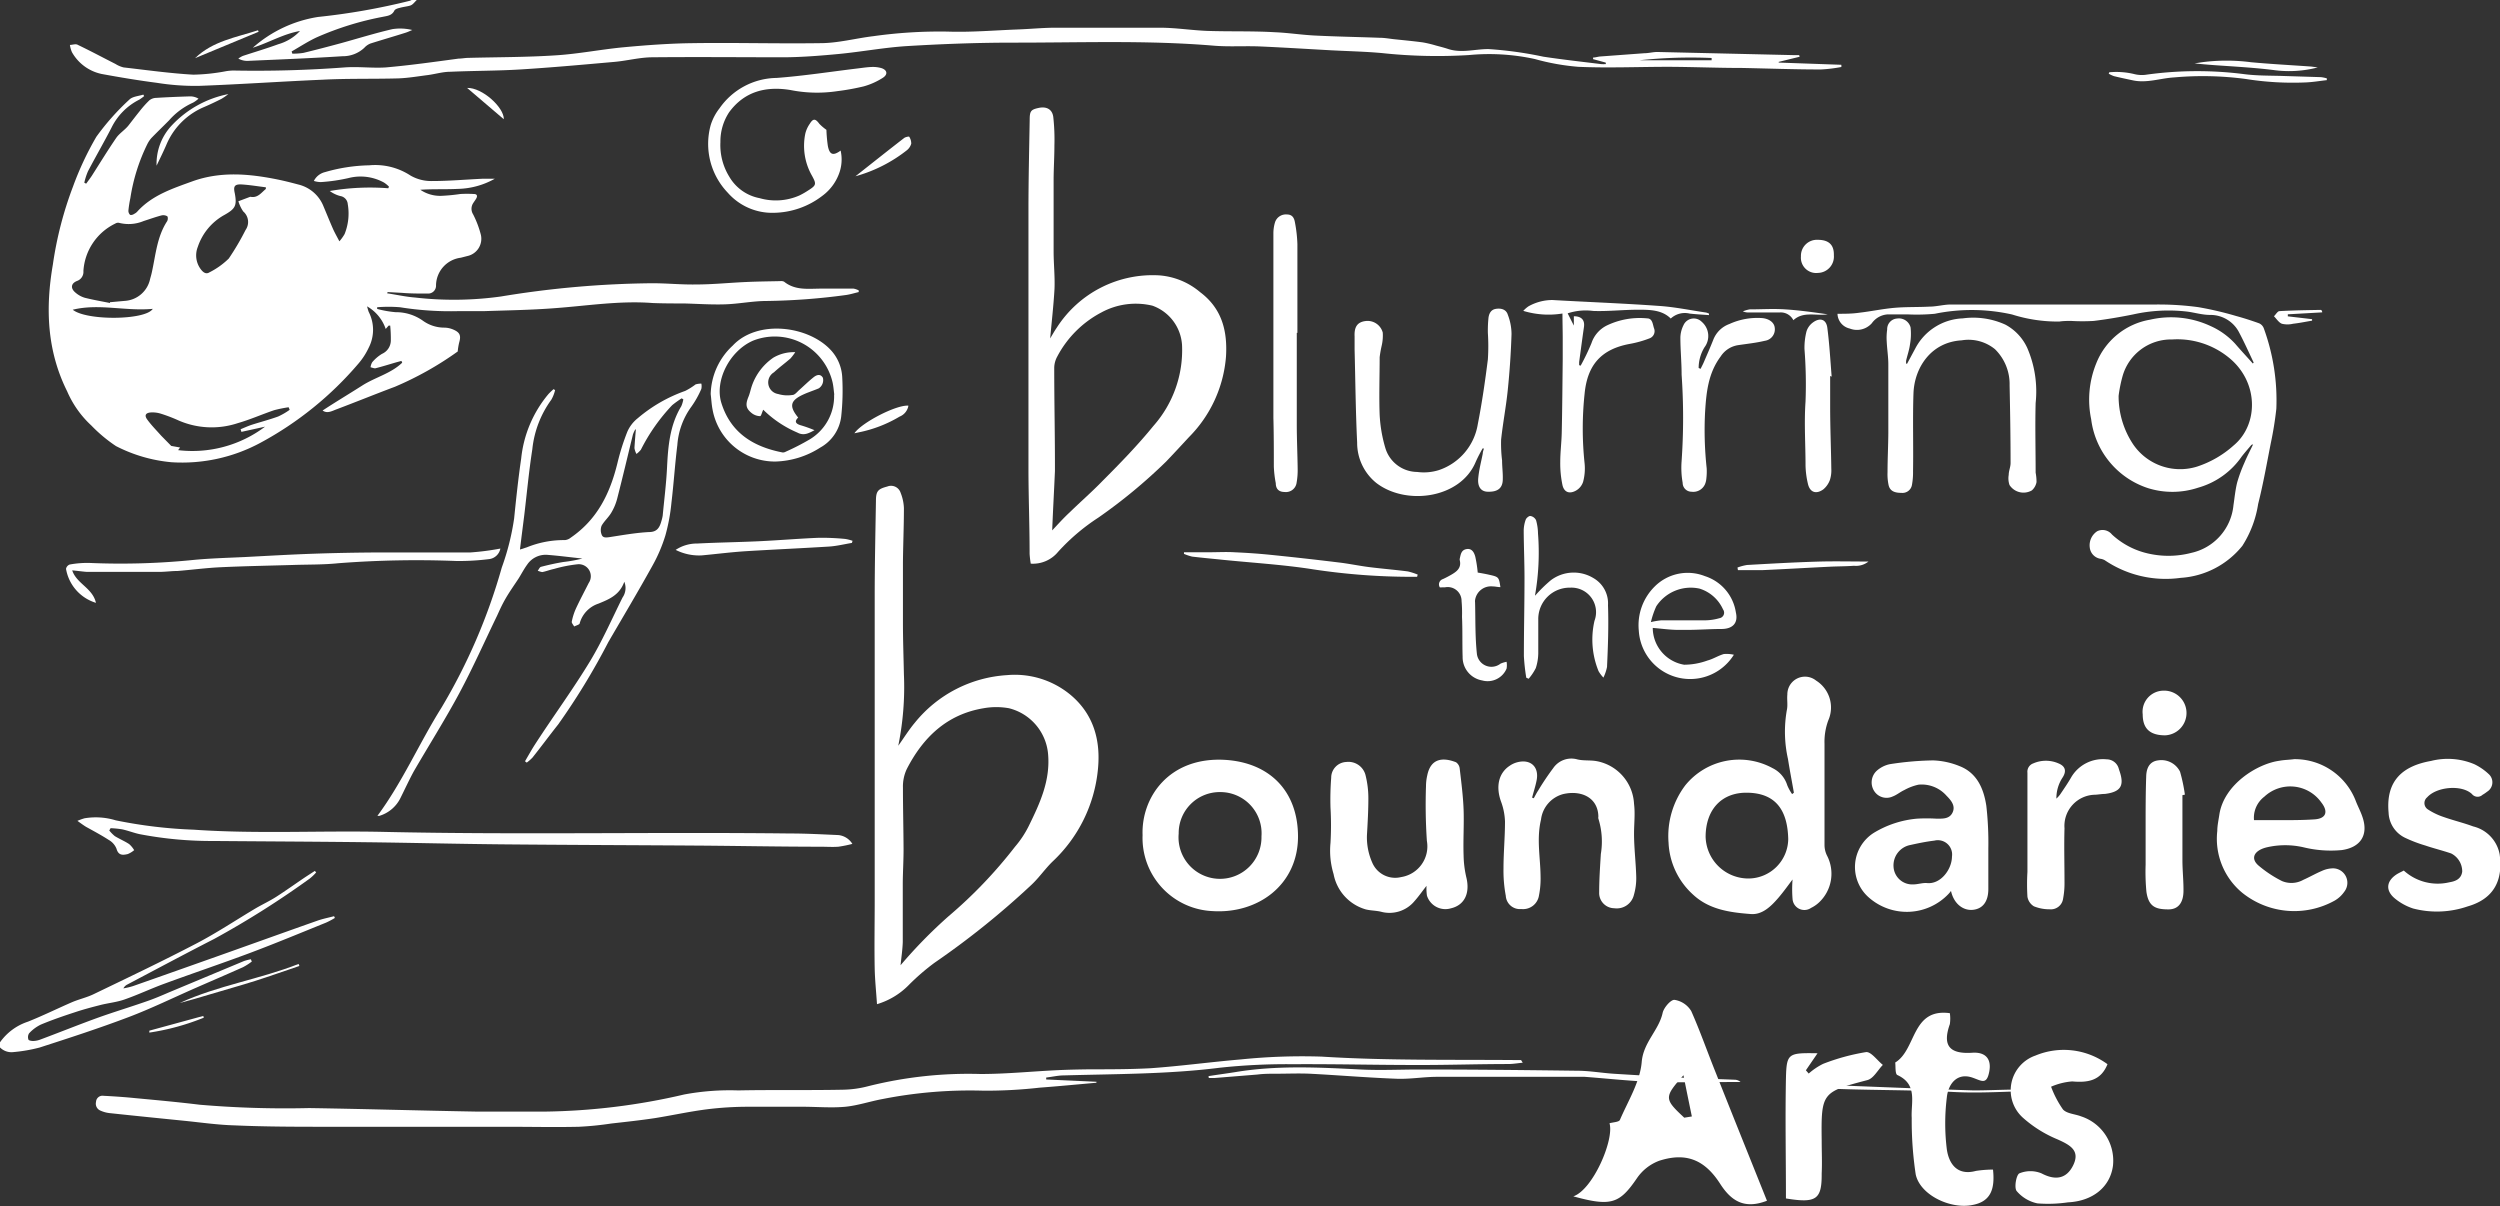 <?xml version="1.0" standalone="yes"?>
<svg xmlns="http://www.w3.org/2000/svg" viewBox="0 0 283.24 136.65">
  <rect x="0" y="0" width="283.24" height="136.65" fill="#333333" stroke="none"/>
  <defs>
    <style>
      path {
        fill: #fff;
      }
    </style>
    </defs>
  <g id="Layer_1" data-name="Layer 1">
    <path d="M270.33,767.45c2.21-.74,4.66-6.42,4.1-8.28.41-.12,1.07-.13,1.18-.38.93-2.16,2.28-4.31,2.47-6.56s1.93-3.57,2.37-5.56c.13-.6.93-1.52,1.35-1.48a2.7,2.7,0,0,1,1.89,1.27c1,2.25,1.82,4.6,2.74,6.89,1.91,4.82,3.85,9.63,5.84,14.6-2.59,1-4.07,0-5.31-1.93-1.75-2.72-3.85-3.57-6.87-2.61a5.29,5.29,0,0,0-2.56,2C275.57,768.27,274.63,768.64,270.33,767.45Zm12.57-8.91.86-.14c-.31-1.5-.62-3-.95-4.67C280.6,756.23,280.61,756.41,282.9,758.54Z" transform="translate(-92.08 -631.91)"/>
    <path d="M317.88,764.42c.23,2.15-.22,3.6-2.28,4-2.53.54-6-1.13-6.48-3.47a41,41,0,0,1-.45-6.39c-.1-1.75.7-3.78-1.62-4.85-.28-.12-.19-1-.25-1.42,2.42-1.47,1.82-6.18,6.19-5.59a4.24,4.24,0,0,1,0,1.24c-.88,2.48,0,3.41,2.56,3.24,1.43-.09,2.2.65,1.9,2.17s-.87,1-1.93.64c-1.71-.57-2.71.72-2.87,2.24a23.85,23.85,0,0,0,0,5.91c.24,1.62,1.17,3,3.29,2.43A12.93,12.93,0,0,1,317.88,764.42Z" transform="translate(-92.08 -631.91)"/>
    <path d="M330.85,752.48c-.75,1.87-2.21,2.11-4,1.95a7.43,7.43,0,0,0-2.39.6,11.27,11.27,0,0,0,1.35,2.58c.44.48,1.36.51,2.05.78a5.28,5.28,0,0,1,3.61,5.6c-.32,2.4-2.28,4-5.09,4.14a15.51,15.51,0,0,1-3.46.12,4.2,4.2,0,0,1-2.36-1.4c-.3-.37-.05-1.81.3-2a3.29,3.29,0,0,1,2.52,0c1.57.83,2.81.61,3.56-.87.87-1.72-.33-2.35-1.79-3a13.76,13.76,0,0,1-3.93-2.48,4.17,4.17,0,0,1,1.47-7A8.36,8.36,0,0,1,330.85,752.48Z" transform="translate(-92.08 -631.91)"/>
    <path d="M294.42,767.69c0-4.6-.09-9.1,0-13.6.07-2.87.25-2.9,3.58-2.85l-1.32,1.93.32.37a7.42,7.42,0,0,1,1.63-1.1,24,24,0,0,1,4.86-1.33c.57-.07,1.27.94,1.91,1.45-.58.59-1.06,1.54-1.75,1.72-5.15,1.35-5.25,1.42-5.18,6.85,0,1.25.06,2.49,0,3.73C298.49,767.79,297.89,768.26,294.42,767.69Z" transform="translate(-92.08 -631.91)"/>
    <g id="yQjEOB.tif">
      <g>
        <path d="M92.08,750a6.26,6.26,0,0,1,3.17-2.34c1.7-.68,3.34-1.49,5-2.21.8-.34,1.67-.53,2.45-.91,3.9-1.88,7.81-3.74,11.64-5.74,2.32-1.21,4.5-2.67,6.74-4,.76-.44,1.55-.81,2.29-1.28,1.12-.72,2.19-1.49,3.29-2.23l1.09-.71.15.17a5.36,5.36,0,0,1-.73.7,101.91,101.91,0,0,1-10.81,6.83c-3.3,1.69-6.57,3.44-9.85,5.17a1,1,0,0,0-.45.44,7.87,7.87,0,0,0,1.09-.26q4.92-1.73,9.82-3.47c3.69-1.31,7.38-2.64,11.07-3.94.62-.22,1.26-.34,1.89-.51l.09.2a9.12,9.12,0,0,1-1,.53c-2.84,1.15-5.68,2.33-8.55,3.41-3.23,1.21-6.5,2.31-9.74,3.5-1.54.56-3,1.26-4.58,1.81-.87.3-1.82.39-2.72.62s-1.89.49-2.82.8c-1.32.43-2.63.88-3.9,1.41a4.45,4.45,0,0,0-1.34,1,.81.81,0,0,0-.07.69c0,.11.37.18.56.17a2.49,2.49,0,0,0,.81-.17c2.17-.81,4.33-1.68,6.51-2.47,1.82-.65,3.67-1.21,5.5-1.85.85-.29,1.67-.64,2.5-1l8.55-3.57a6.2,6.2,0,0,1,.77-.2l.11.26a6.87,6.87,0,0,1-1,.64c-1.79.8-3.59,1.57-5.39,2.36-2.51,1.1-5,2.32-7.56,3.29-3.32,1.26-6.71,2.36-10.09,3.45a17.7,17.7,0,0,1-3,.52,1.82,1.82,0,0,1-1.59-.64Z" transform="translate(-92.08 -631.91)"/>
        <path d="M139.3,631.91c-.23.21-.42.5-.69.61s-.83.16-1.24.28c-.22.05-.52.14-.61.31-.28.58-.82.6-1.33.71a34.25,34.25,0,0,0-7.49,2.33c-1,.47-1.88,1.05-2.82,1.59l.08.25a7.48,7.48,0,0,0,1.26-.09c1.45-.35,2.89-.73,4.33-1.12,1.91-.53,3.82-1.12,5.75-1.57a5.76,5.76,0,0,1,2.25.1c-.25.1-.49.22-.74.3-1.32.42-2.64.8-4,1.23a1.89,1.89,0,0,0-.7.49,3.54,3.54,0,0,1-2.46.95c-3.6.23-7.2.37-10.81.53a2.18,2.18,0,0,1-1-.26,2.61,2.61,0,0,1,.53-.31c1.34-.44,2.69-.84,4-1.32a5.36,5.36,0,0,0,2.46-1.5c-1.89.33-3.55,1.33-5.35,1.9a14.51,14.51,0,0,1,7.4-3.49A75,75,0,0,0,138.51,632a2.39,2.39,0,0,0,.28-.13Z" transform="translate(-92.08 -631.91)"/>
        <path d="M135.94,665.14c1.06.16,2.12.4,3.18.48a38.55,38.55,0,0,0,9.72-.12A110.4,110.4,0,0,1,166,664c1.65,0,3.29.17,4.94.14,1.9,0,3.79-.2,5.69-.28,1.28-.06,2.56-.07,3.85-.1a.85.85,0,0,1,.43.06c1.24,1,2.69.8,4.12.79,1.25,0,2.51,0,3.76,0a2.1,2.1,0,0,1,.58.2V665c-.47.11-.94.26-1.42.33a73.37,73.37,0,0,1-9,.68c-1.58,0-3.15.33-4.73.38s-3.1-.06-4.65-.1c-1.2,0-2.39,0-3.58-.05-3.69-.28-7.33.31-11,.58-2.68.21-5.37.25-8.06.34-1,0-1.93,0-2.89,0a36,36,0,0,1-6.64-.44,16,16,0,0,0-2.59,0l0,.19a11.86,11.86,0,0,0,2.1.37,5.25,5.25,0,0,1,3.13,1,4.16,4.16,0,0,0,2.4.75,2.64,2.64,0,0,1,1,.22c.76.33.89.68.66,1.48a6.66,6.66,0,0,0-.16,1,36.84,36.84,0,0,1-7.12,4c-2.24.84-4.45,1.74-6.68,2.58-.47.18-1,.48-1.51.11,1.52-1,3-1.88,4.49-2.83s3.24-1.35,4.53-2.59l-.09-.2-.59.16c-.79.23-1.58.48-2.38.68-.16,0-.35-.08-.53-.12a1.53,1.53,0,0,1,.19-.57,4.52,4.52,0,0,1,1.11-.95,1.67,1.67,0,0,0,1-1.53,15.55,15.55,0,0,0-.07-1.67l-.18,0-.33.38a4.7,4.7,0,0,0-2.11-2.56,6.22,6.22,0,0,0,.18.62,4.43,4.43,0,0,1,0,4.07,7.87,7.87,0,0,1-1.14,1.77,38.69,38.69,0,0,1-11.13,9,18.69,18.69,0,0,1-10.06,2.2,17.08,17.08,0,0,1-6.3-1.83,16.83,16.83,0,0,1-2.79-2.33,11.42,11.42,0,0,1-2.74-3.87c-2.3-4.61-2.47-9.43-1.62-14.37a41.39,41.39,0,0,1,2.28-8.83A35,35,0,0,1,103,647.4a27.9,27.9,0,0,1,3.73-4.2c.36-.36,1-.39,1.59-.57l.09.17a5.52,5.52,0,0,1-.55.4,7,7,0,0,0-3.14,3.16c-.86,1.67-1.8,3.29-2.67,4.95a7.31,7.31,0,0,0-.42,1.3l.21.11c.22-.3.44-.59.64-.89.92-1.44,1.81-2.9,2.77-4.3.37-.53,1-.91,1.39-1.41s.83-1.08,1.26-1.61a11.64,11.64,0,0,1,1.1-1.23,1.26,1.26,0,0,1,.76-.28c1.27-.08,2.54-.13,3.81-.17a1.83,1.83,0,0,1,1,.26,3.25,3.25,0,0,1-.62.45,7.91,7.91,0,0,0-2.71,2c-.66.67-1.34,1.32-2,2a3.25,3.25,0,0,0-.46.68,21,21,0,0,0-1.93,6.13,13,13,0,0,0-.22,1.39.63.63,0,0,0,.18.5c.11.07.35,0,.51-.12a1.06,1.06,0,0,0,.35-.28c1.69-1.84,4-2.58,6.22-3.39,3.17-1.14,6.39-.86,9.61-.21.79.16,1.57.36,2.36.57a4.1,4.1,0,0,1,2.88,2.5c.36.85.7,1.7,1.07,2.54.19.42.42.83.72,1.4a5,5,0,0,0,.59-.82,6.23,6.23,0,0,0,.36-3.39,1,1,0,0,0-.85-.92,3.52,3.52,0,0,1-1.19-.57,26.81,26.81,0,0,1,6.63-.31l.08-.18a3.09,3.09,0,0,0-.57-.47,5.5,5.5,0,0,0-4-.51,19.57,19.57,0,0,1-3.16.46,2.7,2.7,0,0,1-.78-.13,1.92,1.92,0,0,1,1.26-1,19.15,19.15,0,0,1,5-.77,7.3,7.3,0,0,1,4.69,1.16,4.67,4.67,0,0,0,2.42.62c1.92,0,3.84-.17,5.75-.26.42,0,.84,0,1.38,0a8.89,8.89,0,0,1-4.18,1.15c-1.41.07-2.83,0-4.26.1a4,4,0,0,0,2.33.69,20.7,20.7,0,0,0,2.2-.21,13,13,0,0,1,1.53,0c.41,0,.44.26.24.57s-.22.32-.32.48a1.17,1.17,0,0,0,0,1.25,11.2,11.2,0,0,1,.88,2.32,2,2,0,0,1-1.54,2.41l-.74.19a3.2,3.2,0,0,0-2.8,3.12.89.89,0,0,1-.92.94c-1,0-2,0-2.93-.08L136,665Zm-31.4,1.1,0-.09,1.66-.15a3.13,3.13,0,0,0,2.89-2.5c.06-.22.13-.45.18-.68.45-2,.58-4.06,1.74-5.84.1-.15.12-.52,0-.58a.9.9,0,0,0-.65-.08c-.68.18-1.34.42-2,.63a4.4,4.4,0,0,1-2.82.2.6.6,0,0,0-.4.09,6.41,6.41,0,0,0-3.61,5.38,1.09,1.09,0,0,1-.72,1.12c-.71.28-.76.85-.17,1.33a2.83,2.83,0,0,0,1.06.58C102.66,665.89,103.6,666.05,104.54,666.24Zm6.94,16.19,1,.18-.22.3a13.68,13.68,0,0,0,9.85-2.66l-2.68.59-.09-.3c.42-.17.83-.36,1.25-.5,1-.32,2-.58,3-.94a7.83,7.83,0,0,0,1.31-.76l-.12-.29a14.7,14.7,0,0,0-1.63.33c-1.39.47-2.73,1.07-4.13,1.47a9.39,9.39,0,0,1-6.68-.29,17.32,17.32,0,0,0-2-.77,3.2,3.2,0,0,0-1.19-.15c-.58.05-.73.34-.39.8.47.65,1.05,1.23,1.58,1.83Zm10.72-29.11v-.19c-.9-.11-1.79-.26-2.69-.32s-1,.24-.83,1c.26,1.4.07,1.75-1.19,2.46a6.47,6.47,0,0,0-3,3.61,2.61,2.61,0,0,0,.43,2.65c.26.3.55.45.88.24a8.67,8.67,0,0,0,2.2-1.57,29.43,29.43,0,0,0,1.9-3.23,1.57,1.57,0,0,0-.26-2.1,4,4,0,0,1-.55-1.16l1.33-.5h.06C121.29,654.36,121.69,653.73,122.2,653.32ZM100.32,667c1.54,1.26,8.24,1.21,9.07-.1C106.28,667.19,103.3,666.27,100.32,667Z" transform="translate(-92.08 -631.91)"/>
        <path d="M193.85,716.4c.65-.91,1.2-1.8,1.87-2.6a14.56,14.56,0,0,1,10.45-5.4,9.88,9.88,0,0,1,7.18,2.22c2.64,2.2,3.45,5.18,3.12,8.46a16.46,16.46,0,0,1-5.15,10.45c-.87.85-1.56,1.88-2.46,2.7A93.17,93.17,0,0,1,197.94,741a25.53,25.53,0,0,0-2.95,2.56,8.39,8.39,0,0,1-3.55,2.12c-.09-1.37-.23-2.71-.26-4-.05-2.56,0-5.13,0-7.69q0-17.25,0-34.49c0-3.61.08-7.22.14-10.82,0-1.14.23-1.37,1.29-1.65a1.14,1.14,0,0,1,1.51.72,5.15,5.15,0,0,1,.37,1.73c0,2-.09,4.1-.11,6.15,0,2.26,0,4.53,0,6.79,0,2,.07,3.93.11,5.9A33.28,33.28,0,0,1,193.85,716.4Zm.26,24.87a54.4,54.4,0,0,1,5.41-5.53,52.15,52.15,0,0,0,7.55-7.89,11.38,11.38,0,0,0,1.55-2.33c1.27-2.59,2.48-5.17,2.2-8.22a5.87,5.87,0,0,0-4.43-5.15,8.14,8.14,0,0,0-2.87,0c-4.15.69-6.86,3.29-8.71,6.9a4.64,4.64,0,0,0-.43,2.09c0,2.35.06,4.7.07,7,0,1.28-.08,2.56-.09,3.84,0,2.22,0,4.44,0,6.66C194.33,739.55,194.19,740.44,194.11,741.27Z" transform="translate(-92.08 -631.91)"/>
        <path d="M211.06,670.25c.2-.32.46-.8.77-1.25a12.9,12.9,0,0,1,11.62-5.89,8.1,8.1,0,0,1,4.6,1.9c2.48,1.86,3.11,4.41,2.93,7.31a14.56,14.56,0,0,1-4.2,9.12c-.85.92-1.71,1.85-2.58,2.76a60.12,60.12,0,0,1-7.69,6.36,23.14,23.14,0,0,0-4.56,3.88,3.69,3.69,0,0,1-3.09,1.33,10.49,10.49,0,0,1-.13-1.11c0-3.14-.12-6.28-.13-9.42q0-14.75,0-29.49c0-3.42.08-6.84.14-10.26,0-1,.14-1.16,1-1.35s1.54.11,1.67,1a23.49,23.49,0,0,1,.13,3.25c0,1.26-.08,2.52-.09,3.78,0,2.73,0,5.47,0,8.2,0,1.43.16,2.86.1,4.29C211.44,666.58,211.22,668.48,211.06,670.25Zm.23,21.75c.58-.61,1.24-1.36,2-2.06,1.22-1.19,2.51-2.31,3.7-3.54,2-2,4-4.06,5.78-6.25A12.94,12.94,0,0,0,226,671a5.06,5.06,0,0,0-3.36-4.46,8.14,8.14,0,0,0-5.78.77,11.9,11.9,0,0,0-5,5,2.75,2.75,0,0,0-.34,1.25c0,3.91.09,7.82.08,11.72C211.5,687.61,211.37,689.87,211.29,692Z" transform="translate(-92.08 -631.91)"/>
        <path d="M274,639l-1.43-.39v-.18c.27,0,.54-.1.81-.12l5-.37c.51,0,1-.15,1.52-.14l15.58.36.44,0,.05.18-2.37.58V639l7.1.25,0,.25a16.87,16.87,0,0,1-2.32.28c-3,0-5.94-.11-8.91-.17-2.79,0-5.59-.12-8.39-.13-3.4,0-6.8.15-10.19,0a26,26,0,0,1-4.91-.88,24.22,24.22,0,0,0-7.5-.45,59,59,0,0,1-9.86-.23c-1.89-.17-3.8-.21-5.7-.31-2.71-.15-5.41-.32-8.13-.44-1.75-.07-3.51.06-5.25-.09-7.56-.63-15.13-.33-22.69-.34-4,0-8,.15-12,.39-2.57.16-5.12.64-7.69.89-2,.19-4.09.36-6.14.38-5,0-10-.05-15,0-1.44,0-2.87.39-4.32.52-3.5.31-7,.63-10.53.85-2.68.17-5.38.15-8.07.27-.87,0-1.72.27-2.59.38-1.1.14-2.2.33-3.3.37-2.87.08-5.73,0-8.6.15-4.69.2-9.37.53-14.06.7a27.71,27.71,0,0,1-4.72-.35c-2.09-.27-4.17-.62-6.24-1a5.06,5.06,0,0,1-3.36-2.47A3.38,3.38,0,0,1,100,637c.3,0,.67-.16.91,0,1.44.69,2.84,1.44,4.26,2.16a3.07,3.07,0,0,0,.92.39c2.63.3,5.25.67,7.89.82a21.81,21.81,0,0,0,3.74-.4,6.51,6.51,0,0,1,.76-.07q6.32.12,12.62-.35c1.55-.12,3.13.1,4.68,0,2.76-.24,5.51-.63,8.26-1,.34,0,.68-.07,1-.08,3.33-.09,6.67-.07,10-.29,2.59-.16,5.16-.68,7.75-.92s5.19-.43,7.79-.46c4.81-.07,9.63.07,14.44,0,2,0,4-.55,6-.79a53.93,53.93,0,0,1,8.43-.52c2.62.09,5.25-.14,7.88-.24,1.41-.05,2.81-.19,4.22-.2,4,0,8,0,11.93,0,1.79,0,3.57.29,5.36.36,2.54.09,5.09,0,7.63.15,1.56.06,3.1.31,4.66.38,2.41.12,4.83.16,7.24.25.58,0,1.15.11,1.72.17,1.06.11,2.12.21,3.17.35a12.71,12.71,0,0,1,1.48.35c.48.13,1,.26,1.44.41,1.51.48,3,0,4.53,0a43.15,43.15,0,0,1,6.21.86c2.17.33,4.35.57,6.53.84a3.62,3.62,0,0,0,.57,0Zm12-.26v-.26a54.61,54.61,0,0,0-8.19.26Z" transform="translate(-92.08 -631.91)"/>
        <path d="M347.16,682.31c-.37.44-.75.87-1.1,1.32a8.94,8.94,0,0,1-4.93,3.53,9.26,9.26,0,0,1-5.7.05A9.44,9.44,0,0,1,329,679.4a10.91,10.91,0,0,1,.58-6.33,8,8,0,0,1,6.09-4.94,10.6,10.6,0,0,1,6.88.73,8.42,8.42,0,0,1,2.77,2c.65.76,1.34,1.49,2,2.24.05-.07.1-.11.09-.12-.54-1.13-1.05-2.28-1.64-3.39a3.65,3.65,0,0,0-3.3-2c-.85,0-1.68-.25-2.53-.37a18.3,18.3,0,0,0-6.17.31c-1.48.3-3,.56-4.48.74a21.67,21.67,0,0,1-2.55,0c-.45,0-.89,0-1.34.07a17.12,17.12,0,0,1-5.36-.8,20.86,20.86,0,0,0-8.76-.08,22.12,22.12,0,0,1-3.05.07c-.76,0-1.53,0-2.29,0a2.39,2.39,0,0,0-1.79,1,2.25,2.25,0,0,1-2.51.6,1.77,1.77,0,0,1-1.38-1.67c.83,0,1.65,0,2.47-.12,1.31-.15,2.61-.43,3.93-.55s2.68-.07,4-.14c.79,0,1.57-.22,2.35-.24,1.24,0,2.48,0,3.71,0,6.54,0,13.09,0,19.63,0a33.31,33.31,0,0,1,4.79.3,37.61,37.61,0,0,1,4.28,1c.88.24,1.75.52,2.61.83a1,1,0,0,1,.53.57,23.8,23.8,0,0,1,1.42,9.11,39.3,39.3,0,0,1-.63,3.91c-.45,2.3-.86,4.61-1.43,6.88a12.28,12.28,0,0,1-1.79,4.74,9.76,9.76,0,0,1-7,3.63,12.31,12.31,0,0,1-8.59-2,1.45,1.45,0,0,0-.47-.16,1.45,1.45,0,0,1-1.23-1.3,1.9,1.9,0,0,1,.84-1.82,1.37,1.37,0,0,1,1.68.37,8.91,8.91,0,0,0,4.28,2.19,10.23,10.23,0,0,0,4.7-.11,6.12,6.12,0,0,0,4.78-5.38c.13-.87.21-1.74.42-2.59a16.78,16.78,0,0,1,.81-2.21c.3-.72.66-1.41,1-2.12Zm-15.05-5.55a9.84,9.84,0,0,0,1.62,5.45,6.44,6.44,0,0,0,7.28,2.56,11.61,11.61,0,0,0,4.14-2.4c2.85-2.38,2.86-7.25-.62-10a9.23,9.23,0,0,0-6.36-2,5.71,5.71,0,0,0-5.61,4.15A15.68,15.68,0,0,0,332.11,676.76Z" transform="translate(-92.08 -631.91)"/>
        <path d="M264.6,752.31c-.52.05-1.05.14-1.57.15-3.47,0-6.93.12-10.39.11-4.71,0-9.41-.12-14.11-.09a71.17,71.17,0,0,0-8.26.4c-5.87.74-11.77.7-17.66.87-.65,0-1.3.16-2,.24l0,.22,5.69.26v.11c-2.15.19-4.31.4-6.46.56a53.82,53.82,0,0,1-6.33.34,51.2,51.2,0,0,0-11.46.95c-1.4.26-2.78.73-4.18.87-1.61.15-3.24,0-4.87,0-2,0-4,0-6.08,0-1.56,0-3.12.09-4.67.28-2,.25-3.94.68-5.92,1-1.65.25-3.3.43-5,.62a35.46,35.46,0,0,1-3.69.37c-2.69.06-5.39,0-8.08,0-6.7,0-13.39,0-20.08,0-3.61,0-7.23,0-10.84-.16-1.83-.05-3.66-.31-5.49-.5-2.88-.29-5.77-.58-8.66-.89a3.41,3.41,0,0,1-1-.27.85.85,0,0,1-.53-1,.73.73,0,0,1,.84-.69c1.18.06,2.37.14,3.56.26,2.44.23,4.89.45,7.33.75a114.43,114.43,0,0,0,12.42.38c6.35.1,12.69.29,19,.4,2.57,0,5.13,0,7.7,0a73.11,73.11,0,0,0,15.79-1.94,28.26,28.26,0,0,1,6.12-.46c3.95-.08,7.91,0,11.86-.08a12,12,0,0,0,2.91-.41,46.7,46.7,0,0,1,12.69-1.37c2.87,0,5.75-.29,8.63-.43,1.22-.06,2.43-.08,3.65-.1,2.31,0,4.62,0,6.92-.12,3.43-.24,6.85-.71,10.27-1a68.48,68.48,0,0,1,9.16-.32c7.3.46,14.61.33,21.92.39.23,0,.45,0,.68,0Z" transform="translate(-92.08 -631.91)"/>
        <path d="M295.32,721.72c-.22-1.27-.47-2.54-.67-3.82a14.1,14.1,0,0,1-.13-5.53c.13-.56,0-1.19.06-1.78a2,2,0,0,1,3.26-1.57,3.6,3.6,0,0,1,1.38,4.5,7,7,0,0,0-.43,2.67c0,3.83,0,7.65,0,11.48a2.73,2.73,0,0,0,.27,1.15,4.46,4.46,0,0,1-.9,5.34,3.61,3.61,0,0,1-.89.61,1.34,1.34,0,0,1-2.1-1,13.79,13.79,0,0,1,0-2.22c-.47.62-1,1.37-1.59,2.06-.86,1-1.87,2-3.23,1.85-2.32-.18-4.66-.51-6.47-2.21a8.42,8.42,0,0,1-2.76-5.87,9.55,9.55,0,0,1,1.9-6.5,7.87,7.87,0,0,1,9.89-1.94,3.21,3.21,0,0,1,1.66,1.94,5.31,5.31,0,0,0,.55,1Zm-5.08,9.72a4.53,4.53,0,0,0,4.44-4.46c-.07-3.12-1.29-5.26-4.75-5.26-2.73,0-4.6,1.83-4.61,5A4.85,4.85,0,0,0,290.24,731.44Z" transform="translate(-92.08 -631.91)"/>
        <path d="M134.84,724.34c2.84-3.83,4.72-8.2,7.23-12.21a65.71,65.71,0,0,0,6.86-15.92,28.23,28.23,0,0,0,1.4-5.57c.23-2.27.47-4.54.8-6.79a13.5,13.5,0,0,1,3.1-7.31,7.27,7.27,0,0,1,.57-.54l.17.11a4.07,4.07,0,0,1-.43,1.09,11.52,11.52,0,0,0-2.15,5.61c-.38,2.44-.61,4.91-.9,7.36-.16,1.29-.33,2.58-.5,4l.78-.25a11.13,11.13,0,0,1,4.31-.82,1.23,1.23,0,0,0,.67-.28c3-2.06,4.44-5,5.28-8.43a26.11,26.11,0,0,1,1.13-3.58,4,4,0,0,1,1.19-1.53,17,17,0,0,1,5.36-3.08,7.46,7.46,0,0,0,1.18-.74,2.32,2.32,0,0,1,.65-.09,1.49,1.49,0,0,1,0,.6A10.93,10.93,0,0,1,170.4,678a8.37,8.37,0,0,0-1.58,4.33c-.27,2.18-.41,4.37-.67,6.55a21.1,21.1,0,0,1-.69,3.71A17.38,17.38,0,0,1,166,696c-1.61,2.91-3.32,5.77-5,8.66a77.83,77.83,0,0,1-5.69,9.34c-1,1.26-1.92,2.51-2.9,3.74a5.1,5.1,0,0,1-.65.57l-.2-.15c.41-.7.8-1.41,1.25-2.09,2-3.08,4.2-6.08,6.11-9.23,1.4-2.31,2.48-4.8,3.69-7.23a1.88,1.88,0,0,0,.2-1.79c-.53,1.52-1.76,2-2.93,2.48a3.26,3.26,0,0,0-2.12,2.22c0,.16-.41.25-.63.37-.1-.19-.3-.4-.27-.55a6.7,6.7,0,0,1,.46-1.46c.46-1,1-2,1.46-2.92a1.36,1.36,0,0,0-1.26-2.12,15.69,15.69,0,0,0-2.68.53c-.44.09-.86.26-1.3.35-.16,0-.36-.09-.54-.14.12-.15.22-.41.37-.45.84-.22,1.69-.41,2.55-.55a16,16,0,0,0,2.14-.39c-1.34-.14-2.68-.32-4-.42a2.53,2.53,0,0,0-2.26,1.12c-.35.48-.62,1-.94,1.52-.48.74-1,1.46-1.45,2.23s-.69,1.32-1,2c-1.43,2.95-2.76,5.95-4.31,8.84s-3.44,5.89-5.15,8.84c-.54,1-1,2-1.46,2.92a3.93,3.93,0,0,1-2.45,2.11Zm29.28-43.77-.07,0a3.51,3.51,0,0,0-.26.56c-.59,2.42-1.16,4.84-1.78,7.25a6,6,0,0,1-.67,1.61c-.31.53-.8.95-1.1,1.48a1.38,1.38,0,0,0,0,1c.13.39.49.35.86.3,1.5-.23,3-.5,4.51-.58.91,0,1.2-.51,1.4-1.23a4.66,4.66,0,0,0,.15-.62c.17-1.8.4-3.6.49-5.41.12-2.42.3-4.82,1.62-7a3.64,3.64,0,0,0,.23-.77l-.19-.12a12.15,12.15,0,0,0-1.07.77,21.12,21.12,0,0,0-3.55,5.05,2.86,2.86,0,0,1-.5.48,2,2,0,0,1-.23-.67C164,682,164.06,681.27,164.12,680.57Z" transform="translate(-92.08 -631.91)"/>
        <path d="M221.53,726.53c-.16-4.28,3-8.9,9.35-8.53,4.93.3,8.24,3.42,8.26,8.67,0,5.55-4.61,8.82-9.75,8.46A8.29,8.29,0,0,1,221.53,726.53Zm8.8-4.88a4.65,4.65,0,0,0-4.71,4.71,4.7,4.7,0,1,0,9.38.31A4.67,4.67,0,0,0,230.33,721.65Z" transform="translate(-92.08 -631.91)"/>
        <path d="M352,717.92a7.39,7.39,0,0,1,7,4.79c.24.61.56,1.2.76,1.83.66,2-.26,3.38-2.36,3.68a13.07,13.07,0,0,1-4.32-.31,9.26,9.26,0,0,0-4.19,0,3.54,3.54,0,0,0-.55.18c-1,.44-1.18,1.2-.37,1.89a13.37,13.37,0,0,0,2.65,1.75,2.76,2.76,0,0,0,2.42-.14c.7-.31,1.37-.7,2.08-1a3.11,3.11,0,0,1,1.35-.3,1.64,1.64,0,0,1,1.2,2.66,3.35,3.35,0,0,1-1.09,1,9.41,9.41,0,0,1-10.46-.89,7.93,7.93,0,0,1-2.83-7c0-.63.15-1.27.24-1.9.54-3.39,4.3-5.73,6.81-6.06C350.86,718,351.42,718,352,717.92Zm-4.52,6.91h2.94c1.3,0,2.61,0,3.9-.09s1.58-.86.76-1.91a4.31,4.31,0,0,0-6.46-.66A3,3,0,0,0,347.45,724.83Z" transform="translate(-92.08 -631.91)"/>
        <path d="M313.12,732.85a3.51,3.51,0,0,1-.3.36,6.51,6.51,0,0,1-9,.39,4.58,4.58,0,0,1,.52-7.31,11.34,11.34,0,0,1,4.94-1.63,19.41,19.41,0,0,1,2.16,0c.7,0,1.5.07,1.86-.7s-.19-1.39-.69-1.9a3.75,3.75,0,0,0-3.17-1.25,6,6,0,0,0-1.63.62c-.45.21-.83.54-1.28.71a1.66,1.66,0,0,1-2.1-.59,1.8,1.8,0,0,1,.25-2.29,3.22,3.22,0,0,1,1.5-.77,35,35,0,0,1,4.89-.43,8.66,8.66,0,0,1,3,.64c2,.77,2.75,2.56,3.05,4.48a37.25,37.25,0,0,1,.23,4.85c0,1.47,0,2.94,0,4.42v.19c0,1.42-.64,2.24-1.75,2.35S313.44,734.3,313.12,732.85Zm.11-3.89a1.62,1.62,0,0,0-2-1.81c-.92.11-1.84.3-2.74.5a2.35,2.35,0,0,0-1.88,2.46,2.12,2.12,0,0,0,2.23,2c.53,0,1.06-.2,1.58-.15C311.93,732.1,313.19,730.46,313.23,729Z" transform="translate(-92.08 -631.91)"/>
        <path d="M253.7,732.27c-.45.57-.87,1.18-1.36,1.73a3.68,3.68,0,0,1-3.82,1.2c-.56-.13-1.15-.12-1.71-.26a5.16,5.16,0,0,1-3.64-4,9.08,9.08,0,0,1-.35-3.53,34.9,34.9,0,0,0,0-4,31.91,31.91,0,0,1,.08-3.39,1.78,1.78,0,0,1,1.7-1.78,2,2,0,0,1,2.17,1.42,10.71,10.71,0,0,1,.34,2.71c0,1.38-.08,2.77-.16,4.16a7.05,7.05,0,0,0,.6,3.11,2.82,2.82,0,0,0,3.27,1.64,3.52,3.52,0,0,0,2.92-4.1,61.18,61.18,0,0,1-.1-6.21,5.46,5.46,0,0,1,.14-1.2c.4-2,1.83-2.06,3.26-1.5a1,1,0,0,1,.42.72c.18,1.55.38,3.09.44,4.64.06,1.73-.06,3.47,0,5.2a11.75,11.75,0,0,0,.33,2.57c.4,1.75-.25,3.07-1.77,3.42a2.19,2.19,0,0,1-2.71-1.43A5.41,5.41,0,0,1,253.7,732.27Z" transform="translate(-92.08 -631.91)"/>
        <path d="M265.85,722.35c.16-.29.31-.59.49-.86a29.82,29.82,0,0,1,1.71-2.55,2.49,2.49,0,0,1,2.71-1c.75.19,1.58.06,2.34.23a5.19,5.19,0,0,1,4.11,4.82c.14,1.11,0,2.25,0,3.37,0,1.64.21,3.28.25,4.92a6.86,6.86,0,0,1-.26,2,2,2,0,0,1-2.23,1.53,1.73,1.73,0,0,1-1.71-1.81c0-1.44.1-2.89.19-4.34a8.66,8.66,0,0,0-.28-4,.66.66,0,0,1,0-.25c-.06-2.19-2-3-4-2.53a3.41,3.41,0,0,0-2.5,2.89c-.52,2.17-.07,4.29-.05,6.43a9.75,9.75,0,0,1-.18,2.16,1.82,1.82,0,0,1-2,1.54,1.6,1.6,0,0,1-1.76-1.5,15.37,15.37,0,0,1-.26-3.11c0-1.77.17-3.54.17-5.31a7.18,7.18,0,0,0-.44-2.23c-.63-1.72-.29-3.27,1-4.1a2.65,2.65,0,0,1,.8-.37c1.52-.41,2.51.49,2.23,2-.13.68-.35,1.33-.52,2Z" transform="translate(-92.08 -631.91)"/>
        <path d="M260.06,682.71a16.56,16.56,0,0,0-.78,1.51c-1.73,4.2-7.94,5-11.29,2.39a5.83,5.83,0,0,1-2.15-4.55c-.17-3.52-.2-7-.29-10.57,0-.49,0-1,0-1.47-.05-1.07.31-1.6,1.19-1.73a1.78,1.78,0,0,1,2,1.3,5.06,5.06,0,0,1-.11,1.44,12.74,12.74,0,0,0-.24,1.35c0,2.18-.08,4.37,0,6.54a16,16,0,0,0,.63,3.7,3.8,3.8,0,0,0,3.62,2.76,5.67,5.67,0,0,0,2.46-.21,6.6,6.6,0,0,0,4.41-5.21c.48-2.43.83-4.88,1.14-7.33a23.25,23.25,0,0,0,0-3,14.14,14.14,0,0,1,.07-1.72c.06-.45.26-.9.8-1s1.19,0,1.39.66a6.16,6.16,0,0,1,.42,2.18q-.1,3.19-.43,6.39c-.19,1.86-.55,3.71-.75,5.58a15.66,15.66,0,0,0,.11,2.36c0,.7.1,1.4.08,2.11,0,1-.54,1.46-1.68,1.43-.77,0-1.2-.54-1.1-1.55s.33-1.84.51-2.76c0-.19.08-.39.13-.58Z" transform="translate(-92.08 -631.91)"/>
        <path d="M308.15,673.11l.93-1.73a6.35,6.35,0,0,1,5.38-3.4,8.79,8.79,0,0,1,4.82.71,5.67,5.67,0,0,1,2.48,2.64,12.4,12.4,0,0,1,.95,6.24c-.07,2.63,0,5.26,0,7.89a5.61,5.61,0,0,1,.1,1.07,1.64,1.64,0,0,1-.53.94,1.89,1.89,0,0,1-2.53-.61,2.32,2.32,0,0,1-.09-1.15c0-.46.22-.91.21-1.36,0-2.93-.05-5.85-.11-8.78a5.54,5.54,0,0,0-1.66-4.1,4.74,4.74,0,0,0-3.78-1c-3.52.21-5.35,3.16-5.45,6s0,5.89-.05,8.83a7.83,7.83,0,0,1-.12,1.53,1.09,1.09,0,0,1-1.2.92c-.83,0-1.3-.24-1.45-.88a5.92,5.92,0,0,1-.12-1.46c0-1.48.08-3,.09-4.46,0-2.59,0-5.17,0-7.76,0-.85-.14-1.7-.18-2.55a6.54,6.54,0,0,1,.05-1.4A1.2,1.2,0,0,1,307,668a1.37,1.37,0,0,1,1.54,1,6.73,6.73,0,0,1-.07,1.95c-.08.61-.29,1.2-.43,1.8a1.5,1.5,0,0,0,0,.37Z" transform="translate(-92.08 -631.91)"/>
        <path d="M364.42,730.54a5.71,5.71,0,0,0,5.16,1.33c.69-.11,1.35-.37,1.46-1.21a2.28,2.28,0,0,0-1.26-2.06c-1-.34-2-.58-2.93-.9a15.44,15.44,0,0,1-2.32-.89A3.28,3.28,0,0,1,362.7,724c-.35-3.75,1.72-5.33,4.81-5.88a7.77,7.77,0,0,1,4.9.37,6.47,6.47,0,0,1,1.62,1.11,1.25,1.25,0,0,1-.16,2,4.5,4.5,0,0,1-.53.36.82.82,0,0,1-1.2-.09c-1.16-1.09-4-.83-5.07.37a.85.85,0,0,0,.09,1.38,7.6,7.6,0,0,0,1.77.85c1.1.39,2.25.66,3.35,1.07a4,4,0,0,1,3,3.16c.38,2.75-.49,5-3.62,5.9a10.67,10.67,0,0,1-6.18.24,6.32,6.32,0,0,1-2.05-1.12c-1.12-.91-1-2,.21-2.77C363.87,730.81,364.16,730.68,364.42,730.54Z" transform="translate(-92.08 -631.91)"/>
        <path d="M104.46,726a4.25,4.25,0,0,0,.63.64c.52.32,1.1.56,1.62.9a2.8,2.8,0,0,1,.57.69,2.74,2.74,0,0,1-.72.44c-.55.13-1.06.19-1.28-.6a2,2,0,0,0-.88-1c-.82-.53-1.7-1-2.55-1.47-.3-.18-.58-.39-1-.69a6.58,6.58,0,0,1,.8-.29,7.73,7.73,0,0,1,3.54.23,53.37,53.37,0,0,0,8.83,1.06c7.18.5,14.36.09,21.54.25,15.33.34,30.66,0,46,.18,1.84,0,3.67.1,5.51.18a2.11,2.11,0,0,1,1.58,1,14.27,14.27,0,0,1-1.58.32c-.68.05-1.37,0-2.05,0-4.75,0-9.49-.1-14.23-.13-7.32-.05-14.63-.07-21.94-.14-5.13-.05-10.26-.18-15.39-.24-5.71-.07-11.42-.09-17.13-.14a43.15,43.15,0,0,1-8.41-.77c-.67-.14-1.31-.4-2-.55a11.18,11.18,0,0,0-1.31-.13Z" transform="translate(-92.08 -631.91)"/>
        <path d="M325.06,722.39a3.47,3.47,0,0,0,.41-.45c.44-.65.89-1.3,1.29-2a4.16,4.16,0,0,1,4-2,1.42,1.42,0,0,1,1.37,1.07l.06.19c.61,1.72.18,2.43-1.63,2.66-.36,0-.72.07-1.09.09a3.53,3.53,0,0,0-3.49,3.8c-.06,2,0,4.05,0,6.08a9.32,9.32,0,0,1-.16,1.9,1.4,1.4,0,0,1-1.52,1.2,4.67,4.67,0,0,1-1.79-.34,1.56,1.56,0,0,1-.73-1.09,23.92,23.92,0,0,1,0-2.81v-7.23c0-1.35,0-2.69,0-4a1,1,0,0,1,.66-1.06,3.56,3.56,0,0,1,2.86,0c.78.32.93.87.47,1.59A4.26,4.26,0,0,0,325.06,722.39Z" transform="translate(-92.08 -631.91)"/>
        <path d="M269.1,667.43a9.81,9.81,0,0,1-4.44-.3,3.38,3.38,0,0,1,.6-.52,5.57,5.57,0,0,1,2.69-.71c4,.23,8.07.38,12.1.67,1.78.12,3.55.49,5.32.75a2.19,2.19,0,0,1,.33.12l0,.17c-.72-.05-1.45-.09-2.18-.17a2.34,2.34,0,0,0-2.15.56c-1-1-2.41-1-3.72-1-1.69,0-3.38.2-5.06.14a6.52,6.52,0,0,0-2.9.27l.7,1.39v-1.06c.89,0,1.27.45,1.14,1.26-.19,1.31-.36,2.62-.54,3.93,0,.11,0,.23,0,.35l.17.06a25,25,0,0,0,1.23-2.56,3.44,3.44,0,0,1,1.75-2,8.61,8.61,0,0,1,4.55-.8c.61,0,.63.66.78,1.11a.87.87,0,0,1-.52,1.16,12.09,12.09,0,0,1-2.21.62c-3.21.59-4.81,2.34-5.13,5.64a37.35,37.35,0,0,0,0,7.91,5.84,5.84,0,0,1-.17,2.08,1.77,1.77,0,0,1-.82,1c-.75.41-1.34.17-1.52-.64a11.94,11.94,0,0,1-.25-2.6c0-1.13.15-2.26.17-3.39.06-2.77.08-5.54.11-8.32,0-.79,0-1.58,0-2.37S269.1,668.36,269.1,667.43Z" transform="translate(-92.08 -631.91)"/>
        <path d="M185.71,646.62a16.5,16.5,0,0,0,.16,1.81c.19,1,.58,1.18,1.45.54a4.56,4.56,0,0,1-.09,2.35,5.48,5.48,0,0,1-2,2.79,9.23,9.23,0,0,1-5.46,1.91,6.7,6.7,0,0,1-5.24-2.28,8,8,0,0,1-1.93-7.66,5.92,5.92,0,0,1,1-1.9,8,8,0,0,1,6.46-3.44c3.08-.23,6.15-.71,9.22-1.08.51-.06,1-.14,1.53-.16a3.51,3.51,0,0,1,1.07.11c.69.19.84.69.26,1.09a7.93,7.93,0,0,1-2.22,1,27.11,27.11,0,0,1-3,.54,15.36,15.36,0,0,1-5.28-.13c-2.75-.45-5.19.13-6.94,2.5a6,6,0,0,0-1,3.4,6.81,6.81,0,0,0,1,3.91,5.06,5.06,0,0,0,3.44,2.44,6.63,6.63,0,0,0,4.5-.3,8.51,8.51,0,0,0,.78-.43c1.21-.76,1.22-.79.55-2a6.84,6.84,0,0,1-.65-4.59,3.31,3.31,0,0,1,.5-1.1c.39-.63.64-.61,1.09,0A5.87,5.87,0,0,0,185.71,646.62Z" transform="translate(-92.08 -631.91)"/>
        <path d="M239,669.62c0,3.46,0,6.92,0,10.38,0,1.68.08,3.36.1,5a8.17,8.17,0,0,1-.14,1.71,1.22,1.22,0,0,1-1.34.94c-.69,0-1-.39-1-1a12.29,12.29,0,0,1-.22-1.9c0-1.83,0-3.67-.05-5.5V663.5c0-1.74,0-3.49,0-5.23a4.35,4.35,0,0,1,.19-1.19,1.29,1.29,0,0,1,1.35-.87c.62,0,.82.42.9.89a15.71,15.71,0,0,1,.28,2.46c0,3.36,0,6.71,0,10.06Z" transform="translate(-92.08 -631.91)"/>
        <path d="M284.75,673.7c.1-.21.22-.43.32-.65.38-.88.77-1.76,1.12-2.65a3.08,3.08,0,0,1,1.82-1.78,7.64,7.64,0,0,1,3.74-.67c.79.08,1.34.51,1.4,1.08a1.31,1.31,0,0,1-1.12,1.49c-1,.24-2,.34-3,.49a2.86,2.86,0,0,0-2,1.28c-1.42,1.9-1.63,4.06-1.77,6.29a40,40,0,0,0,.18,6.38,6.89,6.89,0,0,1-.05,1.28,2,2,0,0,1-.15.55,1.45,1.45,0,0,1-1.52.83,1,1,0,0,1-1-1,9.81,9.81,0,0,1-.12-2.48,70.94,70.94,0,0,0,0-9.78c0-1.4-.14-2.81-.14-4.22a3.3,3.3,0,0,1,.36-1.4,1.27,1.27,0,0,1,2.06-.37,2.12,2.12,0,0,1,.31,2.89,4.51,4.51,0,0,0-.66,2.34Z" transform="translate(-92.08 -631.91)"/>
        <path d="M339.34,722c0,2.46,0,4.91,0,7.36,0,1.16.13,2.31.12,3.46,0,1.38-.61,2.13-1.71,2.12-1.44,0-2.25-.3-2.49-2a24,24,0,0,1-.09-3.06c0-1.39,0-2.77,0-4.16,0-2,0-4,.07-5.95.06-1.11.58-1.61,1.33-1.71a2.36,2.36,0,0,1,2.5,1.28,18.75,18.75,0,0,1,.55,2.6Z" transform="translate(-92.08 -631.91)"/>
        <path d="M265,708.69a22.93,22.93,0,0,1-.27-2.45c0-3,.07-5.89.07-8.84,0-1.79-.08-3.58-.09-5.37a3.79,3.79,0,0,1,.23-1.25c.07-.19.38-.44.53-.41a.87.87,0,0,1,.64.48,5.86,5.86,0,0,1,.22,1.51,27.87,27.87,0,0,1-.33,6.95c0,.06,0,.12,0,.09a16.19,16.19,0,0,1,1.77-1.74,4.3,4.3,0,0,1,4.83-.26,3.3,3.3,0,0,1,1.66,3.07c.08,2.31,0,4.64-.11,7a5,5,0,0,1-.41,1.21,3.8,3.8,0,0,1-.55-.73,9.47,9.47,0,0,1-.46-5.71,2.78,2.78,0,0,0-2.75-3.75,3.55,3.55,0,0,0-3.62,3.58c0,1.28,0,2.56,0,3.84a5.65,5.65,0,0,1-.28,1.69,5.82,5.82,0,0,1-.81,1.21Z" transform="translate(-92.08 -631.91)"/>
        <path d="M172.6,676.56a7.71,7.71,0,0,1,2.49-5.49c2.8-3,8.62-2.26,11.16.55a4.87,4.87,0,0,1,1.25,3,27.29,27.29,0,0,1-.12,4.52,4.65,4.65,0,0,1-2.37,3.48,9.86,9.86,0,0,1-5.07,1.58,7.18,7.18,0,0,1-7.13-5.89C172.7,677.75,172.67,677.15,172.6,676.56Zm14,.06c-.06-.46-.09-.93-.19-1.38a6.72,6.72,0,0,0-9-4.74c-2.66,1.15-4.39,4.53-3.6,7.07,1.11,3.55,3.85,5,6.92,5.6a.59.59,0,0,0,.36-.08,27,27,0,0,0,2.73-1.4A5.7,5.7,0,0,0,186.58,676.62Z" transform="translate(-92.08 -631.91)"/>
        <path d="M279.33,703.05a4.26,4.26,0,0,0,3.55,4.17,7.79,7.79,0,0,0,2.66-.48c.64-.17,1.21-.55,1.84-.73a3.67,3.67,0,0,1,1.14.08,5.83,5.83,0,0,1-10.77-2.72,6.17,6.17,0,0,1,1.79-5,5.29,5.29,0,0,1,5.69-1.19,5.13,5.13,0,0,1,3.52,4.13c.27,1.17-.34,1.83-1.55,1.86-1.52,0-3,.13-4.55.1C281.54,703.31,280.43,703.14,279.33,703.05Zm-.21-.66a8.27,8.27,0,0,1,1.19-.2c1.67,0,3.33,0,5,0a6,6,0,0,0,1.57-.24.63.63,0,0,0,.41-1,4.32,4.32,0,0,0-2.65-2.35,4.67,4.67,0,0,0-4.91,2A9.79,9.79,0,0,0,279.12,702.39Z" transform="translate(-92.08 -631.91)"/>
        <path d="M100.26,696.53c.5,1.52,2.32,2,2.69,3.68a4.88,4.88,0,0,1-3.39-3.85.66.66,0,0,1,.41-.49,11,11,0,0,1,2.28-.18,81.93,81.93,0,0,0,11.93-.36c1.88-.17,3.76-.22,5.64-.31,2.53-.13,5.07-.28,7.61-.37s5.17-.14,7.75-.15c3.4,0,6.8,0,10.2,0a29.16,29.16,0,0,0,3.39-.44,1.48,1.48,0,0,1-1.32,1.2,27.62,27.62,0,0,1-3.63.21,115,115,0,0,0-13.39.25c-1.72.18-3.46.14-5.19.2-2.75.08-5.51.13-8.26.26-1.59.08-3.19.29-4.78.42-.64,0-1.28.09-1.92.1-2.8,0-5.6,0-8.4,0C101.36,696.66,100.84,696.58,100.26,696.53Z" transform="translate(-92.08 -631.91)"/>
        <path d="M299.43,674.51c0,1.18,0,2.35,0,3.52,0,2.32.1,4.64.13,7a3.55,3.55,0,0,1-.16,1.26,2.51,2.51,0,0,1-.74,1.06c-.84.61-1.55.33-1.76-.67a9.89,9.89,0,0,1-.26-2c0-2.44-.17-4.88,0-7.29a51.08,51.08,0,0,0-.12-5.94,7.57,7.57,0,0,1,.23-2,2,2,0,0,1,.72-1c.81-.6,1.52-.37,1.64.61.24,1.83.34,3.68.49,5.52Z" transform="translate(-92.08 -631.91)"/>
        <path d="M229,753.83c1-.16,2-.29,3.07-.46,4.71-.78,9.45-.53,14.19-.29,2.2.11,4.41,0,6.61,0,6,0,11.92.06,17.88.14,1.39,0,2.77.25,4.15.34,2.69.17,5.37.32,8.06.46,1.89.09,3.79.14,5.69.22a1,1,0,0,1,.63.26H288c-2.82,0-5.64.06-8.46,0-2.65-.1-5.28-.39-7.92-.59-.24,0-.47,0-.71,0-5.34,0-10.69,0-16,0-1.52,0-3,.27-4.55.22-3.28-.12-6.56-.4-9.84-.57-1.3-.06-2.6,0-3.91,0-.68,0-1.37,0-2.05.09l-4.83.39c-.23,0-.47,0-.7,0Z" transform="translate(-92.08 -631.91)"/>
        <path d="M255.21,698.46a.63.63,0,0,1,.34-.94c.31-.14.61-.3.91-.47.65-.37,1.23-.79,1-1.69a.62.62,0,0,1,0-.13c.11-.47.15-1,.77-1.11s.88.41,1,.89a14.36,14.36,0,0,1,.27,1.77c.36.06.84.14,1.31.25,1.08.24,1.09.27,1.26,1.4-.3,0-.58-.08-.87-.08a1.82,1.82,0,0,0-2,1.55,1.15,1.15,0,0,0,0,.26c.05,2,0,3.92.21,5.86a1.66,1.66,0,0,0,2.67,1.08,3.08,3.08,0,0,1,.69-.21,2.2,2.2,0,0,1,0,.77A2.33,2.33,0,0,1,260,709a2.67,2.67,0,0,1-2.21-2.67c-.05-1.52,0-3-.07-4.54a15.23,15.23,0,0,0-.05-1.79,1.57,1.57,0,0,0-1.87-1.55Z" transform="translate(-92.08 -631.91)"/>
        <path d="M252.63,697.26c-.25,0-.5,0-.74,0a74.31,74.31,0,0,1-11-.84c-3.41-.54-6.87-.74-10.31-1.09-1.14-.12-2.29-.22-3.44-.36a5.53,5.53,0,0,1-.92-.31l0-.18H229c1,0,2-.06,2.94,0,1.36.06,2.72.15,4.08.29q3.85.39,7.69.86c1.14.13,2.27.37,3.41.52,1.49.19,3,.31,4.46.5a6.93,6.93,0,0,1,1.12.36Z" transform="translate(-92.08 -631.91)"/>
        <path d="M188.6,693.42c-.85.14-1.69.35-2.54.41-3.21.2-6.43.34-9.65.54-1.6.11-3.18.31-4.78.46a5.84,5.84,0,0,1-3-.62,4.34,4.34,0,0,1,2.44-.72c2.32-.12,4.64-.15,7-.26s4.51-.3,6.77-.39a27.37,27.37,0,0,1,3,.13,5,5,0,0,1,.83.21Z" transform="translate(-92.08 -631.91)"/>
        <path d="M334.84,712.84a2.39,2.39,0,0,1,2.31-2.68,2.53,2.53,0,0,1,.24,5.06C335.66,715.22,334.84,714.46,334.84,712.84Z" transform="translate(-92.08 -631.91)"/>
        <path d="M331.05,640.1a8.65,8.65,0,0,1,2.82.2,3.51,3.51,0,0,0,1.25.09,41.84,41.84,0,0,1,11.29-.07c1.45.18,2.93.15,4.4.2l4.22.13a3.8,3.8,0,0,1,.67.14l0,.2c-.81.09-1.61.23-2.42.26a33.92,33.92,0,0,1-6.75-.39,36.74,36.74,0,0,0-8.12-.18c-1.57.09-3.11.68-4.7.33-.71-.15-1.42-.3-2.12-.47a3.62,3.62,0,0,1-.6-.28Z" transform="translate(-92.08 -631.91)"/>
        <path d="M299.85,660.83a1.85,1.85,0,0,1-1.8,2,1.73,1.73,0,0,1-1.93-1.87,1.81,1.81,0,0,1,1.9-1.88C299.28,659.08,299.88,659.65,299.85,660.83Z" transform="translate(-92.08 -631.91)"/>
        <path d="M323.11,755.36a2,2,0,0,1-.43.14c-3.07.06-6.16.29-9.22.13-6.34-.33-12.71-.11-19-.71v-.21a5.49,5.49,0,0,1,.7-.05l6,.25c4.84.19,9.69.39,14.53.54,1.43,0,2.86-.07,4.29-.09C321,755.34,322,755.36,323.11,755.36Z" transform="translate(-92.08 -631.91)"/>
        <path d="M303.77,695.53a2.26,2.26,0,0,1-1.64.48c-.94.07-1.88.06-2.82.11-2.49.12-5,.27-7.48.38-.95,0-1.9,0-2.85,0l-.05-.29a5.5,5.5,0,0,1,1.09-.29c2.65-.15,5.3-.3,7.94-.38C299.88,695.48,301.81,695.53,303.77,695.53Z" transform="translate(-92.08 -631.91)"/>
        <path d="M189,651.88c1.93-1.52,3.71-2.94,5.51-4.33.15-.12.56-.2.58-.15a1.39,1.39,0,0,1,.23.79,1.47,1.47,0,0,1-.48.73A16.52,16.52,0,0,1,189,651.88Z" transform="translate(-92.08 -631.91)"/>
        <path d="M354.67,639.55a12.88,12.88,0,0,1-4.82.32c-1.37-.18-2.75-.29-4.13-.39-1.66-.12-3.31-.2-5-.39l.84-.13a21.48,21.48,0,0,1,5.55,0c2.27.21,4.55.33,6.82.49Z" transform="translate(-92.08 -631.91)"/>
        <path d="M109.82,650.68a6.34,6.34,0,0,1,1.73-4.57,11.92,11.92,0,0,1,6.4-3.54,6.78,6.78,0,0,1-.78.54c-.65.33-1.3.64-2,.94a8,8,0,0,0-4.18,4.12C110.64,649,110.22,649.84,109.82,650.68Z" transform="translate(-92.08 -631.91)"/>
        <path d="M195,677.87a1.62,1.62,0,0,1-1,1.24,14.62,14.62,0,0,1-4.61,1.78l-.51.11C189.68,679.8,193.64,677.75,195,677.87Z" transform="translate(-92.08 -631.91)"/>
        <path d="M355.18,667.3l-3.9.22v.23l2.75.32,0,.17c-.72.12-1.43.27-2.16.35a2.66,2.66,0,0,1-1.26,0c-.36-.14-.61-.56-.9-.85.21-.2.41-.57.62-.58,1.56-.09,3.11-.11,4.67-.14.05,0,.1.06.15.1Z" transform="translate(-92.08 -631.91)"/>
        <path d="M126,741.35c-1.67.56-3.33,1.16-5,1.69s-3.38,1-5.07,1.51c-1.16.35-2.32.69-3.5,1,4.34-2,9.07-2.69,13.48-4.43Z" transform="translate(-92.08 -631.91)"/>
        <path d="M295.26,668.19a1.59,1.59,0,0,0-1.54-.88c-1.15,0-2.3,0-3.45,0a1.65,1.65,0,0,1-.73-.12,3.29,3.29,0,0,1,.78-.23c1.32,0,2.65-.09,4,0,1.61.1,3.22.33,4.83.56C297.82,667.73,296.4,667.14,295.26,668.19Z" transform="translate(-92.08 -631.91)"/>
        <path d="M114.18,638.5c2-1.94,4.64-2.35,7.13-3.16l.07.17Z" transform="translate(-92.08 -631.91)"/>
        <path d="M149.16,645.42,145,641.87C146.72,641.82,149.2,644.09,149.16,645.42Z" transform="translate(-92.08 -631.91)"/>
        <path d="M109,748.68l6.11-1.67.06.2A27,27,0,0,1,109,748.9Z" transform="translate(-92.08 -631.91)"/>
        <path d="M182.51,679.22c-.49.47-.22.71.25.86a14.59,14.59,0,0,1,1.6.57c-.63.33-1.2.67-1.94.27a12.52,12.52,0,0,1-3.87-2.59c-.13.28-.24.73-.35.73a1.63,1.63,0,0,1-.92-.32c-.71-.55-.76-1-.4-1.88.17-.41.25-.86.4-1.28a6.4,6.4,0,0,1,2.42-3.15,4.57,4.57,0,0,1,2.48-.62,6.07,6.07,0,0,1-.55.72c-.61.53-1.26,1-1.86,1.56a1.33,1.33,0,0,0,.47,2.46,3.63,3.63,0,0,0,1.61.11c.29,0,.55-.37.81-.59.55-.49,1.06-1,1.65-1.46.28-.21.72-.39,1,.1a1.11,1.11,0,0,1-.47,1.2c-.37.16-.75.29-1.13.44-.22.08-.43.17-.65.27C181.61,677.3,181.46,677.93,182.51,679.22Z" transform="translate(-92.08 -631.91)"/>
      </g>
    </g>
  </g>
</svg>

